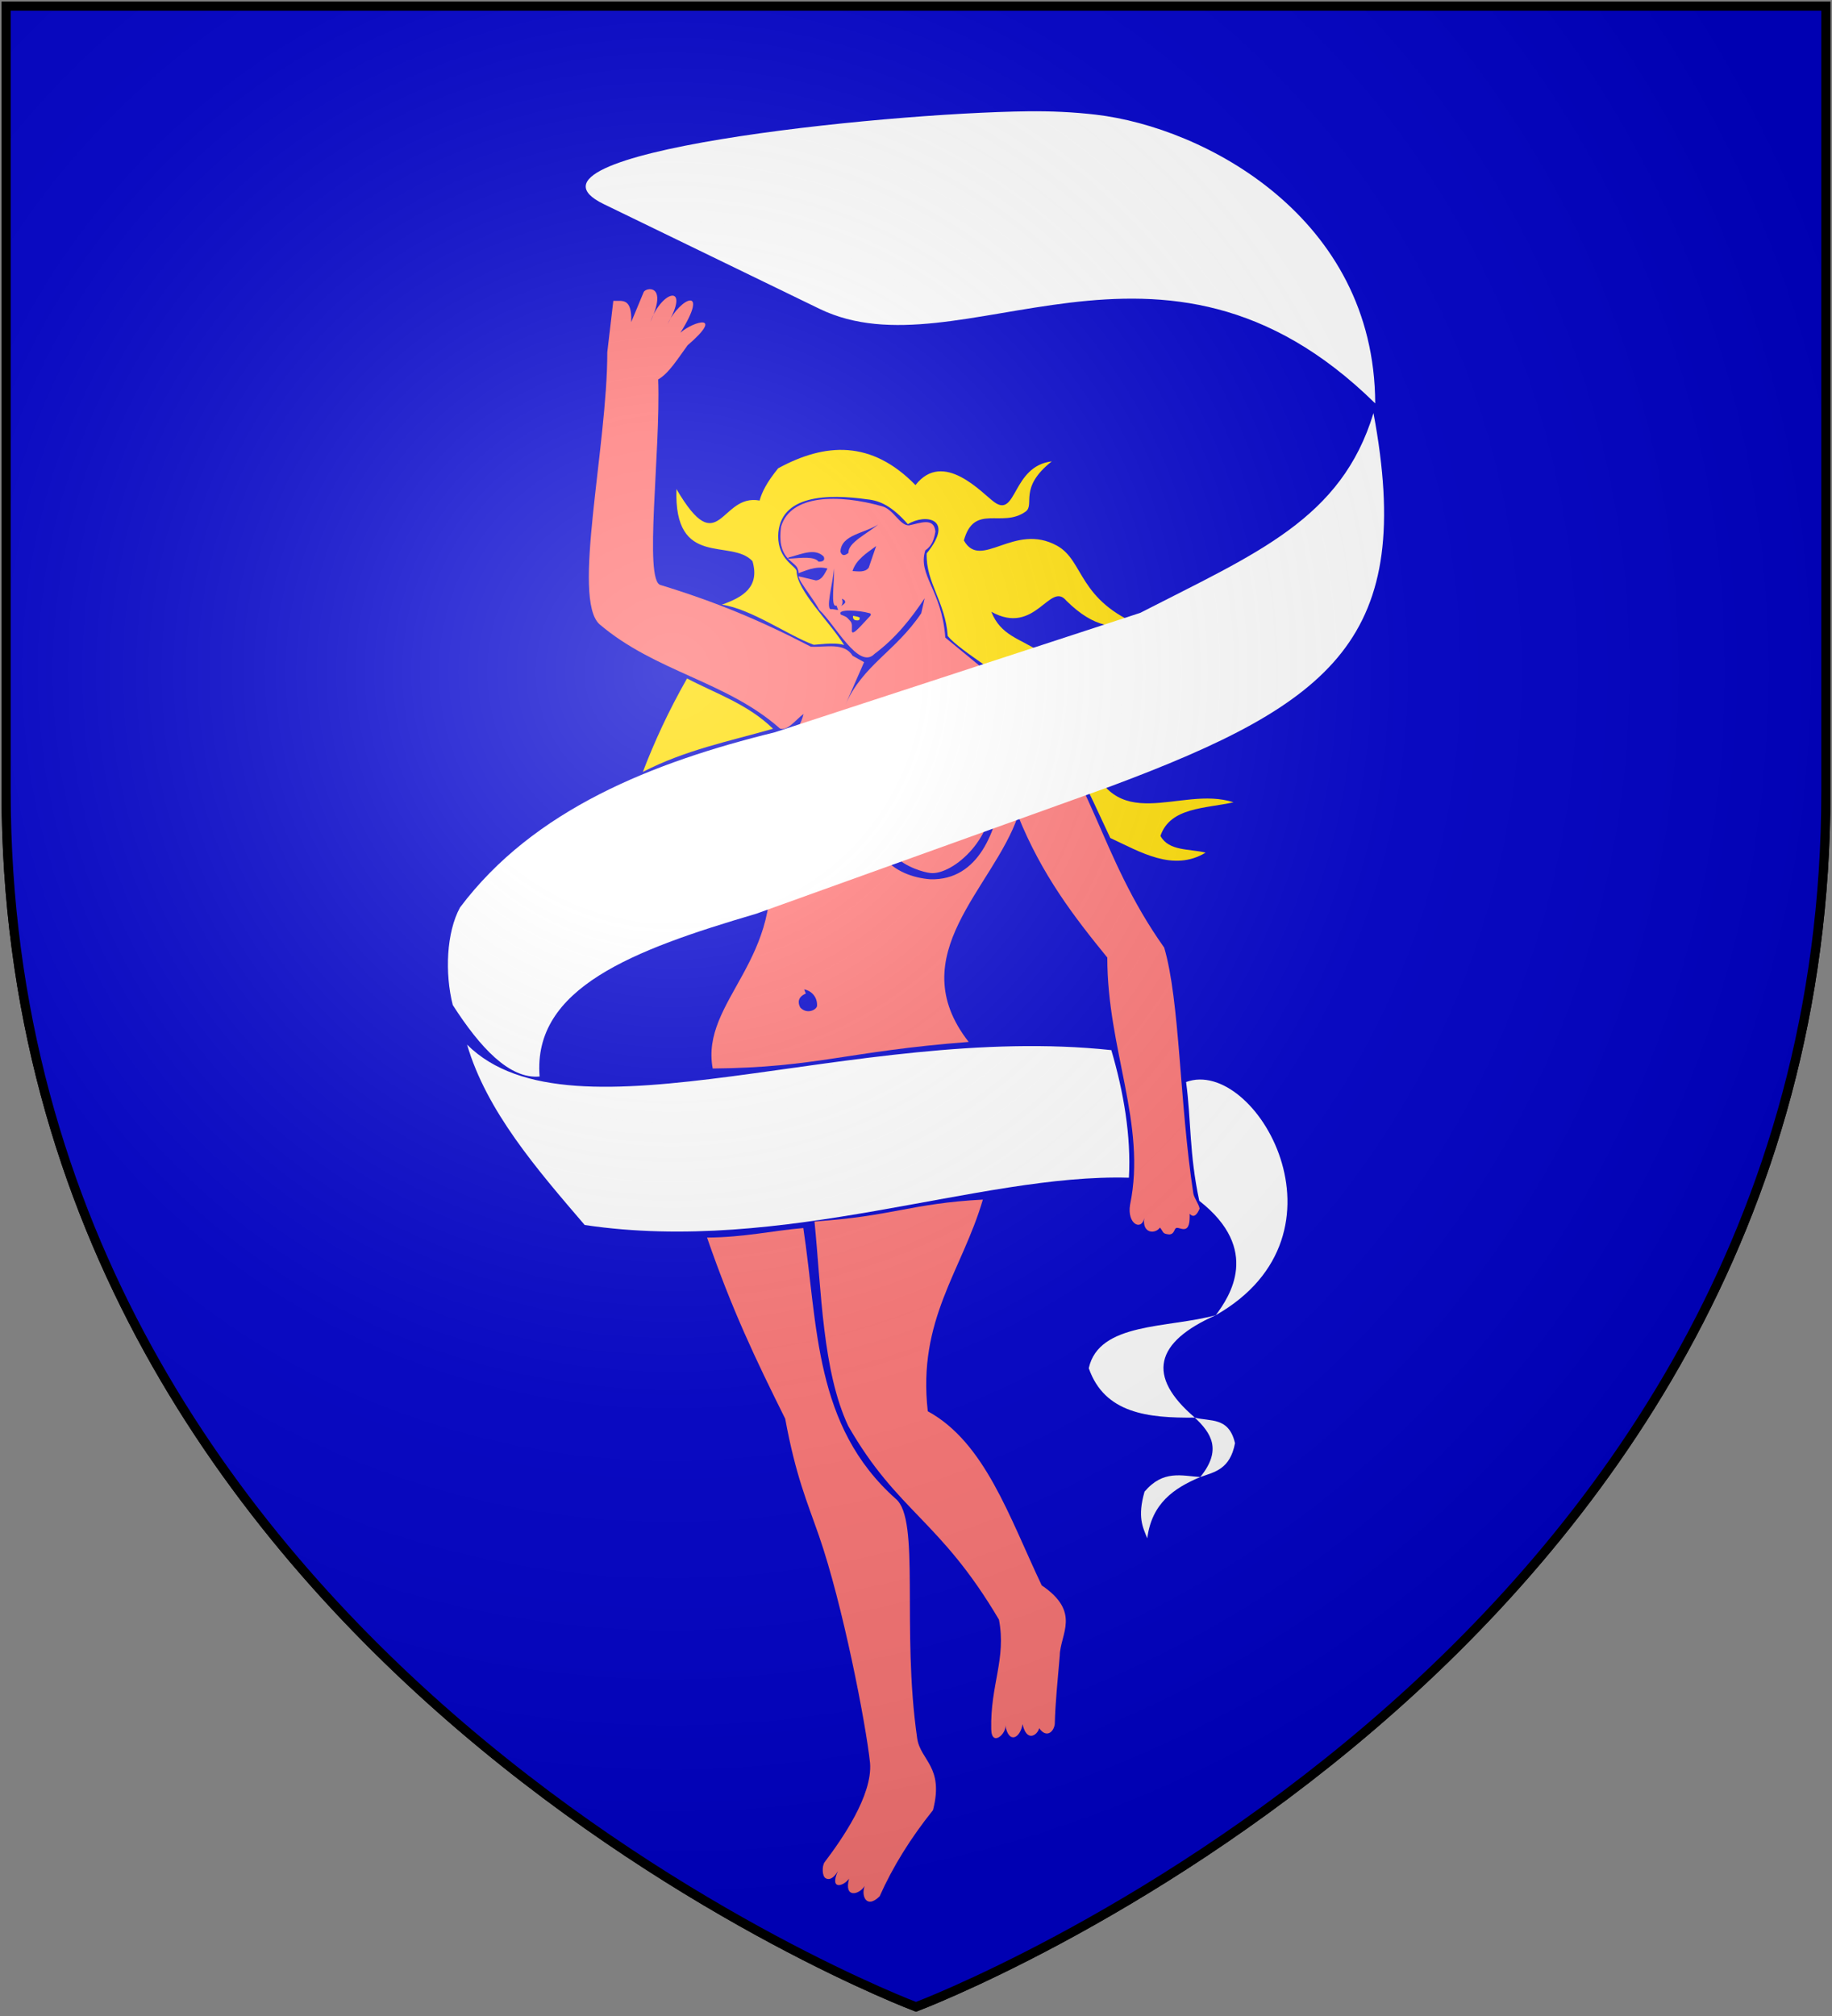 <?xml version="1.0" encoding="UTF-8" standalone="no"?>
<svg
   xmlns:dc="http://purl.org/dc/elements/1.1/"
   xmlns:cc="http://creativecommons.org/ns#"
   xmlns:rdf="http://www.w3.org/1999/02/22-rdf-syntax-ns#"
   xmlns:svg="http://www.w3.org/2000/svg"
   xmlns="http://www.w3.org/2000/svg"
   xmlns:xlink="http://www.w3.org/1999/xlink"
   xmlns:sodipodi="http://sodipodi.sourceforge.net/DTD/sodipodi-0.dtd"
   xmlns:inkscape="http://www.inkscape.org/namespaces/inkscape"
   width="600"
   height="660"
   id="svg2"
   version="1.1"
   inkscape:version="0.48.2 r9819"
   sodipodi:docname="House_Webber.svg">
  <rect width="100%" height="100%" fill="#808080" stroke="none"/>
  <sodipodi:namedview
     pagecolor="#ffffff"
     bordercolor="#666666"
     borderopacity="1"
     objecttolerance="10"
     gridtolerance="10"
     guidetolerance="10"
     inkscape:pageopacity="0"
     inkscape:pageshadow="2"
     inkscape:window-width="1366"
     inkscape:window-height="715"
     id="namedview22"
     showgrid="false"
     inkscape:zoom="0.71515154"
     inkscape:cx="67.706929"
     inkscape:cy="370.26504"
     inkscape:window-x="-8"
     inkscape:window-y="-8"
     inkscape:window-maximized="1"
     inkscape:current-layer="layer2" />
  <defs
     id="defs4">
    <radialGradient
       id="rg"
       gradientUnits="userSpaceOnUse"
       cx="220"
       cy="220"
       r="405">
      <stop
         style="stop-color:#fff;stop-opacity:.3"
         offset="0"
         id="stop7" />
      <stop
         style="stop-color:#fff;stop-opacity:.2"
         offset=".2"
         id="stop9" />
      <stop
         style="stop-color:#666;stop-opacity:.1"
         offset=".6"
         id="stop11" />
      <stop
         style="stop-color:#000;stop-opacity:.13"
         offset="1"
         id="stop13" />
    </radialGradient>
    <path
       id="shield"
       d="m2,2v257c0,286 298,398 298,398c0,0 298-112 298-398V2z" />
    <radialGradient
       inkscape:collect="always"
       xlink:href="#rg-7"
       id="radialGradient3055-1"
       gradientUnits="userSpaceOnUse"
       cx="220"
       cy="220"
       r="405" />
    <radialGradient
       id="rg-7"
       gradientUnits="userSpaceOnUse"
       cx="220"
       cy="220"
       r="405">
      <stop
         style="stop-color:#fff;stop-opacity:.3"
         offset="0"
         id="stop7-4" />
      <stop
         style="stop-color:#fff;stop-opacity:.2"
         offset=".2"
         id="stop9-0" />
      <stop
         style="stop-color:#666;stop-opacity:.1"
         offset=".6"
         id="stop11-9" />
      <stop
         style="stop-color:#000;stop-opacity:.13"
         offset="1"
         id="stop13-4" />
    </radialGradient>
    <radialGradient
       r="405"
       cy="220"
       cx="220"
       gradientUnits="userSpaceOnUse"
       id="radialGradient3074"
       xlink:href="#rg-7"
       inkscape:collect="always" />
    <radialGradient
       id="rg-1-1"
       gradientUnits="userSpaceOnUse"
       cx="220"
       cy="220"
       r="405">
      <stop
         style="stop-color:#fff;stop-opacity:.3"
         offset="0"
         id="stop7-7-7" />
      <stop
         style="stop-color:#fff;stop-opacity:.2"
         offset=".2"
         id="stop9-4-4" />
      <stop
         style="stop-color:#666;stop-opacity:.1"
         offset=".6"
         id="stop11-0-0" />
      <stop
         style="stop-color:#000;stop-opacity:.13"
         offset="1"
         id="stop13-9-9" />
    </radialGradient>
    <radialGradient
       id="radialGradient3050"
       gradientUnits="userSpaceOnUse"
       cx="220"
       cy="220"
       r="405">
      <stop
         style="stop-color:#fff;stop-opacity:.3"
         offset="0"
         id="stop3052" />
      <stop
         style="stop-color:#fff;stop-opacity:.2"
         offset=".2"
         id="stop3054" />
      <stop
         style="stop-color:#666;stop-opacity:.1"
         offset=".6"
         id="stop3056" />
      <stop
         style="stop-color:#000;stop-opacity:.13"
         offset="1"
         id="stop3058" />
    </radialGradient>
    <radialGradient
       r="405"
       cy="220"
       cx="220"
       gradientUnits="userSpaceOnUse"
       id="radialGradient3085"
       xlink:href="#rg-1-1"
       inkscape:collect="always" />
  </defs>
  <g
     inkscape:groupmode="layer"
     id="layer2"
     inkscape:label="Elements"
     style="display:inline">
    <use
       style="fill:url(#radialGradient3085);stroke:#000000;stroke-width:3"
       id="shine-1"
       xlink:href="#shield"
       x="0"
       y="0"
       width="1"
       height="1" />
    <use
       height="1052.362"
       width="744.094"
       y="0"
       x="0"
       id="background"
       xlink:href="#shield"
       style="fill:#0000cc" />
    <path
       d="m 266.755,399.873 c 25.253,-1.62 31.633,-5.918 55.143,-7.148 -6.861,23.363 -21.445,39.252 -18.042,69.299 18.688,10.172 26.72,34.686 37.315,56.997 13.019,8.812 6.039,15.925 5.914,22.963 -0.745,8.819 -1.43,15.007 -1.636,22.48 -0.395,2.735 -2.845,4.58 -5.101,1.308 -0.564,2.291 -4.094,4.764 -5.448,-1.301 -0.728,4.514 -4.533,6.7 -5.656,0.332 0.553,2.625 -4.441,7.295 -4.607,1.356 -0.334,-14.661 5.002,-23.054 2.529,-35.926 -19.366,-32.784 -33.113,-35.086 -49.358,-63.387 -8.408,-17.937 -8.786,-43.97 -11.053,-66.973 z"
       id="path3463"
       style="fill:#ff7777;fill-rule:evenodd;stroke:none"
       inkscape:connector-curvature="0" />
    <path
       d="m 270.034,609.686 c 5.617,-7.399 15.769,-21.892 14.917,-32.513 -1.365,-12.926 -8.991,-52.125 -16.744,-74.414 -3.891,-11.188 -7.554,-19.437 -11.041,-38.285 -9.831,-19.754 -17.371,-35.555 -25.599,-59.316 12.342,-0.083 21.472,-2.278 31.531,-3.122 4.829,31.958 3.413,64.746 30.282,88.661 8.122,6.771 1.788,42.378 7.009,78.384 1.064,7.34 8.864,9.216 5.178,23.529 -7.323,9.124 -13.204,18.591 -17.471,28.2 -4.398,4.336 -6.135,-0.288 -4.892,-3.4 -1.805,2.947 -6.872,4.169 -5.132,-2.358 -1.804,2.545 -6.489,3.815 -3.653,-2.468 0.316,-0.701 -1.688,3.684 -4.035,2.303 -1.134,-0.667 -1.218,-3.884 -0.35,-5.201 z"
       id="path3465"
       style="fill:#ff7777;fill-rule:evenodd;stroke:none"
       inkscape:connector-curvature="0" />
    <path
       d="m 302.832,195.869 c -4.423,6.605 -9.373,12.947 -16.443,18.229 -5.159,5.322 -12.887,-9.635 -18.045,-14.413 -1.401,-2.636 -4.647,-6.922 -5.902,-8.967 -1.682,-2.741 -0.355,-2.292 -1.23,-4.6 -0.963,-2.54 -6.902,-3.034 -5.386,-13.757 3.133,-10.434 18.725,-10.692 33.144,-6.59 3.715,1.057 5.704,6.273 8.716,6.235 3.729,-0.749 8.199,-2.758 8.671,2.029 -0.664,4.008 -1.965,5.153 -3.301,6.135 -2.604,8.116 5.399,12.896 6.547,28.57 l 26.784,22.023 c 21.184,21.683 23.277,49.029 44.9,79.468 5.161,17.522 4.98,50.72 9.534,80.419 0.235,1.531 1.809,3.517 2.07,5.027 -0.753,1.764 -1.805,3.282 -3.264,1.695 0.052,2.744 -0.147,4.925 -1.867,5.004 -0.897,0.041 -1.848,-0.51 -2.433,-0.38 -0.863,0.192 -0.558,2.031 -2.392,2.14 -2.336,-0.237 -1.736,-0.667 -3.039,-2.263 -1.531,2.231 -5.904,1.999 -5.151,-3.108 -0.805,4.285 -5.707,2.069 -4.634,-4.394 5.475,-26.317 -7.495,-50.88 -7.46,-80.889 -10.838,-13.289 -21.444,-27.042 -29.241,-46.411 -8.061,23.664 -38.365,45.597 -16.162,74.035 -39.849,3.062 -49.844,8.412 -83.833,8.699 -4.146,-22.337 24.482,-35.732 17.856,-72.02 11.729,1.246 20.816,-1.325 25.594,-10.119 -14.371,9.606 -31.006,13.643 -32.736,-6.547 -3.066,-8.271 16.178,-15.063 19.047,-27.38 -2.579,1.833 -5.159,5.679 -7.738,4.762 -17.462,-15.464 -40.78,-18.527 -59.139,-34.171 -9.062,-8.406 2.6,-57.908 2.595,-89.037 l 1.971,-16.797 c 2.776,0.161 6.162,-1.28 5.868,6.939 l 4.065,-9.784 c 0.592,-1.534 8.119,-2.935 2.229,9.66 3.887,-10.616 13.217,-12.378 5.559,0.816 4.396,-9.054 13.879,-12.553 4.25,2.8 4.527,-3.962 14.509,-6.341 2.35,4.12 -3.122,4.245 -6.126,9.197 -9.626,11.174 0.86,23.6 -4.809,66.257 0.84,67.319 18.134,5.55 32.564,11.546 49.158,20.176 4.933,0.253 10.884,-1.532 13.69,2.976 l 3.743,2.088 -6.124,13.982 c 5.7,-13.076 16.399,-17.425 24.85,-30.004 l 1.116,-4.89 z"
       id="path3467"
       style="fill:#ff7777;fill-rule:evenodd;stroke:none"
       inkscape:connector-curvature="0" />
    <path
       d="m 289.965,234.703 c 1.278,-2.072 0.345,-3.742 4.263,-6.294 7.519,-0.548 14.366,4.281 19.084,-3.248 2.219,-1.712 2.62,-0.183 3.248,1.218 -4.956,11.049 -21.929,1.35 -26.595,8.324 z"
       id="path3469"
       style="fill:#0000cc;fill-rule:evenodd;stroke:none"
       inkscape:connector-curvature="0" />
    <path
       d="m 275.246,180.599 c 0.458,1.401 1.37,1.44 2.639,0.406 -0.237,-3.331 6.125,-6.249 9.745,-9.339 -4.196,2.931 -12.134,3.289 -12.384,8.933 z"
       id="path3471"
       style="fill:#0000cc;fill-rule:evenodd;stroke:none"
       inkscape:connector-curvature="0" />
    <path
       d="m 269.771,182.209 c 0.499,1.166 -0.136,1.683 -1.665,1.688 -1.392,-1.79 -5.487,-1.293 -9.326,-1.013 -1.135,0.137 -0.733,-0.441 0.198,-0.555 3.938,-1.109 8.082,-2.867 10.793,-0.12 z"
       id="path3473"
       style="fill:#0000cc;fill-rule:evenodd;stroke:none"
       inkscape:connector-curvature="0" />
    <path
       d="m 273.134,186.084 c -0.219,4.436 -3.132,14.26 -0.657,13.307 l 2.026,0.328 -0.548,-1.478 c -2.093,0.95 -0.548,-8.105 -0.821,-12.157 z"
       id="path3475"
       style="fill:#0000cc;fill-opacity:1;fill-rule:evenodd;stroke:none"
       inkscape:connector-curvature="0" />
    <path
       d="m 275.507,198.412 c 0.437,-0.381 0.874,-0.492 1.312,-1.148 0.038,-0.822 -0.573,-0.994 -1.093,-1.257 0.31,0.802 0.343,1.603 -0.219,2.405 z"
       id="path3477"
       style="fill:#0000cc;fill-rule:evenodd;stroke:none"
       inkscape:connector-curvature="0" />
    <path
       d="m 279.204,186.955 c 2.017,0.124 4.146,0.473 5.311,-1.106 l 2.434,-7.081 c -3.151,2.323 -6.579,4.447 -7.745,8.187 z"
       id="path3479"
       style="fill:#0000cc;fill-opacity:1;fill-rule:evenodd;stroke:none"
       inkscape:connector-curvature="0" />
    <path
       d="m 271.009,186.127 c -0.974,1.77 -1.819,3.755 -3.776,3.895 l -7.285,-1.732 c 3.648,-1.419 7.277,-3.18 11.061,-2.163 z"
       id="path3481"
       style="fill:#0000cc;fill-opacity:1;fill-rule:evenodd;stroke:none"
       inkscape:connector-curvature="0" />
    <path
       d="m 275.407,201.217 c -1.56,-1.975 6.277,-1.372 9.107,-0.531 1.246,0.165 0.442,1.038 0.348,1.106 -2.394,2.461 -5.619,6.515 -5.877,4.883 -0.037,-1.26 0.301,-2.676 -0.63,-3.489 -1.281,-1.485 -1.355,-1.266 -2.949,-1.969 z"
       id="path3483"
       style="fill:#0000cc;fill-rule:evenodd;stroke:none"
       inkscape:connector-curvature="0" />
    <path
       d="m 279.411,201.589 c 0.618,0.19 1.491,0.238 2.142,0.567 0.077,1.043 -0.416,1.012 -1.512,0.882 -0.495,-0.269 -0.804,-0.678 -0.63,-1.449 z"
       id="path3485"
       style="fill:#ffdd00;fill-rule:evenodd;stroke:none"
       inkscape:connector-curvature="0" />
    <path
       d="m 290.183,256.645 c 1.227,-0.425 1.345,0.463 2.061,2.593 -11.183,20.647 8.553,26.091 12.404,26.568 7.306,0.905 22.557,-12.198 19.803,-27.649 1.295,-1.693 2.59,-1.228 3.885,-0.385 -1.777,14.139 -7.786,30.486 -23.584,30.09 -11.311,-0.804 -25.456,-8.988 -14.569,-31.217 z"
       id="path3487"
       style="fill:#0000cc;fill-rule:evenodd;stroke:none"
       inkscape:connector-curvature="0" />
    <path
       d="m 263.376,323.898 c 2.164,0.392 4.378,2.301 4.216,5.452 -0.266,1.322 -3.354,2.804 -5.497,0.486 -0.811,-1.522 -0.891,-3.405 1.821,-4.567 l -0.54,-1.371 z"
       id="path3493"
       style="fill:#0000cc;fill-rule:evenodd;stroke:none"
       inkscape:connector-curvature="0" />
    <path
       d="m 152.967,341.991 c 6.426,21.811 22.806,40.715 38.528,59.052 65.414,9.749 129.387,-16.92 178.237,-15.483 0.772,-13.563 -1.765,-28.206 -5.761,-41.769 -84.482,-9.036 -176.469,32.482 -211.004,-1.8 z"
       id="path3497"
       style="fill:#ffffff;fill-rule:evenodd;stroke:none"
       inkscape:connector-curvature="0" />
    <path
       inkscape:connector-curvature="0"
       style="fill:#ffffff;fill-rule:evenodd;stroke:none"
       d="m 336.718,36.437 c -48.755,0.572 -173.326,13.723 -138.978,30.387 l 70.641,34.272 c 46.327,22.476 111.682,-38.155 182.016,30.972 -0.198,-60.943 -55.892,-90.379 -91.506,-94.531 -7.201,-0.84 -14.619,-1.189 -22.172,-1.1 z"
       id="path3499"
       sodipodi:nodetypes="ssscss" />
    <path
       d="m 388.456,354.233 c 1.698,12.467 0.975,23.245 4.321,38.888 20.33,15.916 9.962,31.326 5.401,37.448 46.848,-26.673 12.875,-84.7 -9.722,-76.336 z"
       id="path3501"
       style="fill:#ffffff;fill-rule:evenodd;stroke:none"
       inkscape:connector-curvature="0" />
    <path
       d="m 210.541,252.708 c 3.705,-9.64 8.151,-19.464 14.471,-30.598 9.28,4.909 19.879,8.354 28.164,16.475 -14.282,4.077 -28.7,6.926 -42.635,14.123 z"
       id="path2476"
       style="fill:#ffdd00;fill-opacity:1;fill-rule:evenodd;stroke:none"
       inkscape:connector-curvature="0" />
    <path
       d="m 344.469,151.047 c -13.004,1.537 -11.438,18.647 -18.811,13.35 -3.967,-2.85 -16.672,-17.289 -25.832,-5.586 -14.402,-14.752 -29.511,-13.922 -44.966,-5.499 -3.734,4.586 -5.357,7.853 -6.077,10.556 -12.965,-2.431 -13.138,20.31 -27.243,-3.762 -0.873,26.224 17.927,16.021 24.909,23.615 2.447,8.429 -3.074,11.788 -10.028,14.234 9.57,1.383 21.782,10.1 30.012,13.115 0.357,0.131 7.052,-0.974 10.022,0.112 -4.73,-7.63 -15.504,-17.819 -15.567,-24.267 -0.432,-1.776 -6.029,-3.727 -6.028,-11.453 0.305,-13.633 16.466,-13.762 29.081,-11.994 4.346,0.426 8.141,2.227 13.401,8.137 5.804,-3.545 15.435,-1.85 6.147,9.586 -0.263,9.651 6.135,15.834 6.908,27.028 4.269,5.259 20.09,13.805 27.71,22.018 11.421,12.31 18.075,28.313 25.53,44.111 9.786,4.527 20.558,11.203 31.218,4.794 -5.274,-1.318 -12.03,-0.414 -14.8,-5.487 3.236,-9.426 14.661,-8.91 23.939,-10.999 -17.587,-5.74 -39.383,12.142 -47.878,-16.498 -6.406,-42.303 -25.233,-30.187 -31.448,-45.878 14.487,8.093 19.158,-10.278 24.618,-3.571 9.297,9.122 15.648,8.922 24.945,8.365 -21.316,-8.456 -19.051,-21.43 -28.009,-26.4 -14.071,-7.807 -24.973,8.222 -30.544,-1.744 3.412,-12.252 12.392,-3.911 20.186,-9.418 3.233,-2.284 -2.452,-7.744 8.605,-16.462 z"
       id="path2478"
       style="fill:#ffdd00;fill-opacity:1;fill-rule:evenodd;stroke:none"
       inkscape:connector-curvature="0" />
    <path
       d="m 391.332,464.1 c -16.002,-13.622 -13.049,-24.716 6.889,-33.546 -15.55,4.315 -38.341,2.241 -41.633,17.372 5.154,14.785 19.352,16.351 34.744,16.174 z"
       id="path3333"
       style="fill:#ffffff;fill-rule:evenodd;stroke:none"
       inkscape:connector-curvature="0" />
    <path
       d="m 391.297,464.089 c 5.328,5.012 9.077,10.517 1.797,19.468 4.701,-1.653 9.76,-2.501 11.382,-11.082 -2.005,-8.766 -8.222,-7 -13.179,-8.386 z"
       id="path3335"
       style="fill:#ffffff;fill-rule:evenodd;stroke:none"
       inkscape:connector-curvature="0" />
    <path
       d="m 375.745,503.621 c 1.46,-11.501 8.796,-16.473 17.372,-20.067 -6.09,-0.39 -12.18,-2.421 -18.27,4.792 -2.378,8.304 -0.59,11.611 0.899,15.275 z"
       id="path3337"
       style="fill:#ffffff;fill-rule:evenodd;stroke:none"
       inkscape:connector-curvature="0" />
    <path
       inkscape:connector-curvature="0"
       style="fill:#ffffff;fill-rule:evenodd;stroke:none"
       d="m 373.433,200.641 c 38.067,-19.533 65.903,-30.678 76.398,-65.41 13.722,73.487 -12.871,94.872 -86.027,122.18 l -116.138,41.731 c -40.4,11.878 -73.266,24.321 -70.935,53.291 -9.868,0.897 -19.446,-9.405 -28.446,-23.405 -2.638,-10.417 -2.092,-23.773 2.379,-31.946 24.159,-32.162 63.213,-47.545 103.123,-57.352"
       id="path3036"
       sodipodi:nodetypes="cccccccc" />
  </g>
  <g
     inkscape:groupmode="layer"
     id="layer1"
     inkscape:label="Cover"
     style="display:inline"
     sodipodi:insensitive="true">
    <path
       d="m 2,2 v 257 c 0,286 298,398 298,398 0,0 298,-112 298,-398 V 2 z"
       id="shine"
       inkscape:connector-curvature="0"
       style="fill:url(#radialGradient3074);stroke:#000000;stroke-width:3" />
  </g>
</svg>
